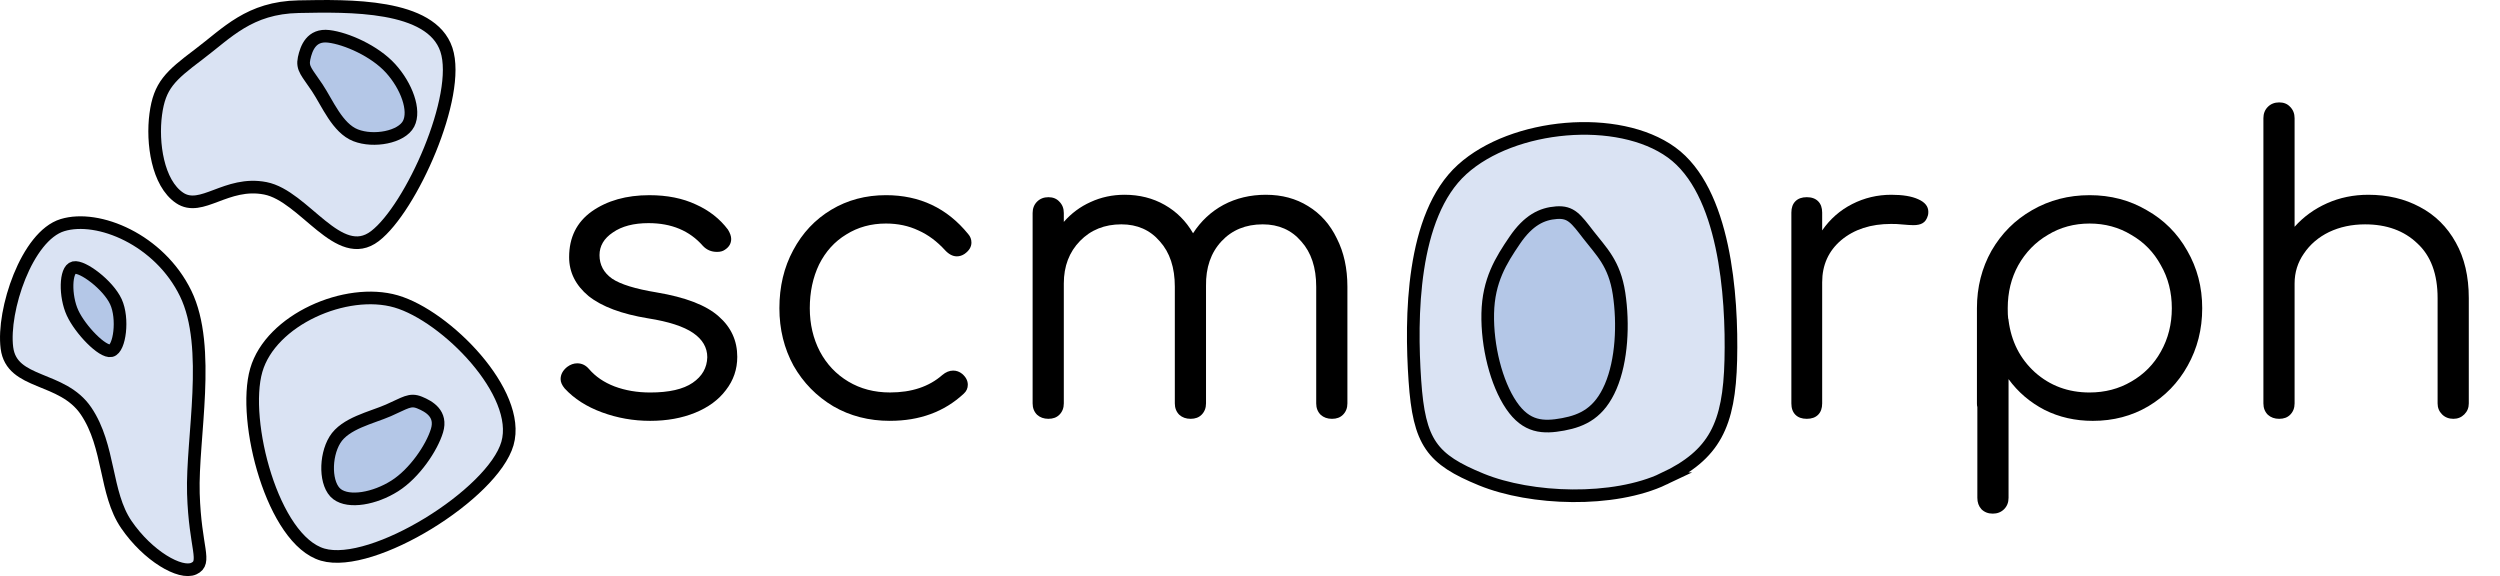 <?xml version="1.0" encoding="UTF-8" standalone="no"?>
<!-- Created with Inkscape (http://www.inkscape.org/) -->

<svg
   width="69.768mm"
   height="16.077mm"
   viewBox="0 0 69.768 16.077"
   version="1.1"
   id="svg5"
   xml:space="preserve"
   sodipodi:docname="scmorph_logo_embeddedFont.svg"
   inkscape:version="1.2.1 (9c6d41e, 2022-07-14)"
   inkscape:export-filename="scmorph_logo.svg"
   inkscape:export-xdpi="96"
   inkscape:export-ydpi="96"
   xmlns:inkscape="http://www.inkscape.org/namespaces/inkscape"
   xmlns:sodipodi="http://sodipodi.sourceforge.net/DTD/sodipodi-0.dtd"
   xmlns="http://www.w3.org/2000/svg"
   xmlns:svg="http://www.w3.org/2000/svg"><sodipodi:namedview
     id="namedview7"
     pagecolor="#ffffff"
     bordercolor="#000000"
     borderopacity="0.25"
     inkscape:showpageshadow="2"
     inkscape:pageopacity="0.0"
     inkscape:pagecheckerboard="0"
     inkscape:deskcolor="#d1d1d1"
     inkscape:document-units="mm"
     showgrid="false"
     inkscape:zoom="2.2548587"
     inkscape:cx="159.87698"
     inkscape:cy="-25.722233"
     inkscape:window-width="1512"
     inkscape:window-height="916"
     inkscape:window-x="0"
     inkscape:window-y="38"
     inkscape:window-maximized="1"
     inkscape:current-layer="g621" /><defs
     id="defs2"><rect
       x="107.115"
       y="149.742"
       width="412.064"
       height="136.626"
       id="rect113" /></defs><g
     id="g621"
     transform="translate(-29.18,-50.65)"><g
       aria-label="scm rph"
       transform="matrix(0.265,0,0,0.265,15.761,19.376)"
       id="text111"
       style="line-height:0;letter-spacing:0px;word-spacing:27px;white-space:pre;shape-inside:url(#rect113)"><path
         d="m 119.105,162.335 q -2.645,0 -5.077,-0.896 -2.432,-0.896 -3.925,-2.517 -0.427,-0.512 -0.427,-0.981 0,-0.725 0.683,-1.28 0.512,-0.384 1.067,-0.384 0.725,0 1.237,0.597 1.024,1.195 2.688,1.835 1.707,0.64 3.755,0.64 2.987,0 4.48,-1.024 1.493,-1.024 1.536,-2.688 0,-1.536 -1.493,-2.56 -1.493,-1.024 -4.736,-1.536 -4.181,-0.683 -6.272,-2.347 -2.048,-1.707 -2.048,-4.096 0,-3.115 2.389,-4.821 2.432,-1.707 6.059,-1.707 2.816,0 4.907,0.981 2.091,0.939 3.371,2.645 0.341,0.555 0.341,0.981 0,0.725 -0.683,1.152 -0.299,0.213 -0.811,0.213 -0.896,0 -1.493,-0.64 -2.091,-2.389 -5.717,-2.389 -2.347,0 -3.755,0.981 -1.408,0.939 -1.408,2.389 0,1.536 1.323,2.475 1.323,0.896 4.693,1.451 4.565,0.768 6.528,2.517 1.963,1.707 1.963,4.267 0,1.963 -1.195,3.499 -1.152,1.536 -3.243,2.389 -2.091,0.853 -4.736,0.853 z"
         style="font-size:42.667px;font-family:Comfortaa;-inkscape-font-specification:'Comfortaa, Normal'"
         id="path2437" /><path
         d="m 144.363,162.335 q -3.328,0 -5.973,-1.536 -2.645,-1.579 -4.181,-4.267 -1.493,-2.731 -1.493,-6.059 0,-3.413 1.451,-6.101 1.451,-2.731 4.011,-4.267 2.56,-1.536 5.76,-1.536 5.333,0 8.661,4.096 0.341,0.384 0.341,0.896 0,0.683 -0.725,1.195 -0.384,0.256 -0.811,0.256 -0.64,0 -1.237,-0.64 -1.28,-1.408 -2.816,-2.091 -1.536,-0.725 -3.413,-0.725 -2.347,0 -4.181,1.152 -1.835,1.109 -2.859,3.157 -0.981,2.048 -0.981,4.608 0,2.517 1.067,4.565 1.067,2.005 2.987,3.157 1.92,1.152 4.395,1.152 3.413,0 5.504,-1.835 0.555,-0.469 1.152,-0.469 0.512,0 0.939,0.341 0.597,0.512 0.597,1.152 0,0.555 -0.427,0.939 -3.072,2.859 -7.765,2.859 z"
         style="font-size:42.667px;font-family:Comfortaa;-inkscape-font-specification:'Comfortaa, Normal'"
         id="path2439" /><path
         d="m 183.958,138.527 q 2.517,0 4.437,1.195 1.963,1.195 3.029,3.413 1.109,2.176 1.109,5.077 v 12.288 q 0,0.725 -0.469,1.195 -0.427,0.427 -1.152,0.427 -0.725,0 -1.195,-0.427 -0.469,-0.469 -0.469,-1.195 v -12.288 q 0,-3.029 -1.579,-4.779 -1.536,-1.792 -4.053,-1.792 -2.688,0 -4.352,1.792 -1.664,1.792 -1.621,4.693 v 0.085 12.288 q 0,0.725 -0.469,1.195 -0.427,0.427 -1.152,0.427 -0.725,0 -1.195,-0.427 -0.469,-0.469 -0.469,-1.195 v -12.288 q 0,-3.029 -1.579,-4.779 -1.536,-1.792 -4.053,-1.792 -2.645,0 -4.352,1.749 -1.707,1.749 -1.707,4.48 v 12.629 q 0,0.725 -0.469,1.195 -0.427,0.427 -1.152,0.427 -0.725,0 -1.195,-0.427 -0.469,-0.469 -0.469,-1.195 v -20.053 q 0,-0.725 0.469,-1.195 0.469,-0.469 1.195,-0.469 0.725,0 1.152,0.469 0.469,0.469 0.469,1.195 v 0.939 q 1.195,-1.365 2.816,-2.091 1.664,-0.768 3.584,-0.768 2.347,0 4.224,1.067 1.877,1.067 2.987,2.987 1.237,-1.92 3.2,-2.987 2.005,-1.067 4.48,-1.067 z"
         style="font-size:42.667px;font-family:Comfortaa;-inkscape-font-specification:'Comfortaa, Normal'"
         id="path2441" /><path
         d="m 249.827,138.527 q 1.792,0 2.816,0.469 1.067,0.469 1.067,1.323 0,0.256 -0.043,0.384 -0.171,0.597 -0.555,0.811 -0.341,0.213 -0.981,0.213 -0.384,0 -1.323,-0.085 -0.341,-0.043 -1.024,-0.043 -3.2,0 -5.248,1.707 -2.005,1.707 -2.005,4.437 v 12.757 q 0,0.768 -0.427,1.195 -0.427,0.427 -1.195,0.427 -0.768,0 -1.195,-0.427 -0.427,-0.427 -0.427,-1.195 v -20.096 q 0,-0.768 0.427,-1.195 0.427,-0.427 1.195,-0.427 0.768,0 1.195,0.427 0.427,0.427 0.427,1.195 v 1.877 q 1.237,-1.792 3.157,-2.773 1.92,-0.981 4.139,-0.981 z"
         style="font-size:42.667px;font-family:Comfortaa;-inkscape-font-specification:'Comfortaa, Normal'"
         id="path2443" /><path
         d="m 270.691,138.569 q 3.328,0 6.016,1.579 2.731,1.536 4.267,4.267 1.579,2.731 1.579,6.059 0,3.328 -1.536,6.059 -1.493,2.688 -4.139,4.267 -2.603,1.536 -5.845,1.536 -2.773,0 -5.077,-1.152 -2.304,-1.195 -3.797,-3.243 v 12.501 q 0,0.725 -0.469,1.195 -0.469,0.469 -1.195,0.469 -0.725,0 -1.195,-0.469 -0.427,-0.469 -0.427,-1.195 v -9.557 q -0.043,-0.128 -0.043,-0.384 v -10.027 q 0,-3.328 1.536,-6.059 1.579,-2.731 4.267,-4.267 2.731,-1.579 6.059,-1.579 z m 0,20.779 q 2.432,0 4.395,-1.152 2.005,-1.152 3.115,-3.157 1.152,-2.048 1.152,-4.565 0,-2.517 -1.152,-4.523 -1.109,-2.048 -3.115,-3.2 -1.963,-1.195 -4.395,-1.195 -2.432,0 -4.395,1.195 -1.963,1.152 -3.115,3.2 -1.109,2.005 -1.109,4.523 0,0.725 0.043,1.067 0.043,0.085 0.043,0.213 0.427,3.328 2.773,5.461 2.389,2.133 5.76,2.133 z"
         style="font-size:42.667px;font-family:Comfortaa;-inkscape-font-specification:'Comfortaa, Normal'"
         id="path2445" /><path
         d="m 300.046,138.527 q 3.029,0 5.419,1.28 2.432,1.28 3.797,3.755 1.365,2.432 1.365,5.845 v 11.093 q 0,0.683 -0.469,1.152 -0.469,0.469 -1.152,0.469 -0.725,0 -1.195,-0.469 -0.469,-0.469 -0.469,-1.152 v -11.093 q 0,-3.797 -2.133,-5.76 -2.091,-2.005 -5.504,-2.005 -2.091,0 -3.797,0.811 -1.664,0.811 -2.645,2.261 -0.981,1.408 -0.981,3.157 v 12.629 q 0,0.725 -0.469,1.195 -0.427,0.427 -1.152,0.427 -0.725,0 -1.195,-0.427 -0.469,-0.469 -0.469,-1.195 v -30.037 q 0,-0.725 0.469,-1.195 0.469,-0.469 1.195,-0.469 0.725,0 1.152,0.469 0.469,0.469 0.469,1.195 v 11.435 q 1.408,-1.579 3.413,-2.475 2.005,-0.896 4.352,-0.896 z"
         style="font-size:42.667px;font-family:Comfortaa;-inkscape-font-specification:'Comfortaa, Normal'"
         id="path2447" /></g><g
       id="g2331"><g
         id="g373"
         transform="matrix(2.7777777e-5,0,0,2.7777779e-5,36.231,58.965)"
         style="fill:#dae3f3;fill-opacity:1"><path
           d="M 3619.805,72624.01 C 18240.17,21870.13 93884.69,-11119.9 144102.5,3471.845 194320.3,18063.59 270600.4,95463.25 255980.1,146217.1 241359.7,196971 120582.8,272467.4 70364.97,257875.7 20147.18,243283.9 -11000.56,123377.9 3619.805,72624.01 Z"
           style="fill:#dae3f3;stroke:#000000;stroke-width:12700;stroke-linecap:butt;stroke-linejoin:miter;stroke-miterlimit:8;stroke-dasharray:none;stroke-opacity:1;fill-opacity:1"
           id="path375" /></g><g
         id="g379"
         transform="matrix(2.7777777e-5,0,0,2.7777779e-5,33.496,50.827)"
         style="fill:#dae3f3;fill-opacity:1"><path
           d="M 44182.58,48356.81 C 72904.39,26746.67 94924.45,1294.718 144708.9,334.267 194493.4,-626.184 277786.6,-2547.085 293104.9,43554.55 308423.2,89656.2 257681.3,202989.4 221300.4,230842.5 c -36381,27853 -70847.1,-40339 -110100.3,-48022.6 C 71947,175136.3 47054.76,207311.4 25034.71,192424.4 3014.659,177537.5 -2729.702,137198.5 1099.872,108385 4929.446,79571.46 15460.78,69966.95 44182.58,48356.81 Z"
           style="fill:#dae3f3;stroke:#000000;stroke-width:12700;stroke-linecap:butt;stroke-linejoin:miter;stroke-miterlimit:8;stroke-dasharray:none;stroke-opacity:1;fill-opacity:1"
           id="path381" /></g><g
         id="g385"
         transform="matrix(7.1894167e-6,2.6831273e-5,-2.6831271e-5,7.1894171e-6,33.705,56.186)"
         style="fill:#dae3f3;fill-opacity:1"><path
           d="M 294512,46424.95 C 240565.7,33706.06 157425.1,-9538.167 98401.54,1908.835 39378.01,13355.84 -1240.339,66139.23 28.985,103660 1298.308,141180.7 67303.12,184424.9 104748.2,189512.5 c 37445,5087.5 41253,-46424 81871.3,-60414.8 40618.4,-13990.7 84410,3179.8 120585.7,-9539.1 36175.7,-12718.9 62831.5,-39428.58 60292.9,-54055.31 C 364959.4,50876.57 348458.2,59143.84 294512,46424.95 Z"
           style="fill:#dae3f3;stroke:#000000;stroke-width:12700;stroke-linecap:butt;stroke-linejoin:miter;stroke-miterlimit:8;stroke-dasharray:none;stroke-opacity:1;fill-opacity:1"
           id="path387" /></g><g
         id="g391"
         transform="matrix(2.6418235e-5,8.5838066e-6,-8.5838061e-6,2.6418237e-5,39.027,61.277)"
         style="fill:#b4c7e7;fill-opacity:1"><path
           d="M 43099.8,17248.35 C 29192.13,29601.16 5758.681,42919.04 1186.299,62027.29 -3386.083,81135.55 5758.681,108157.3 20047.37,113175.7 34336.07,118194 57388.49,105841.2 72629.76,87504.97 87871.03,69168.77 96253.73,39058.78 95872.7,21494.63 95491.66,3930.468 81012.46,842.265 70534.09,70.214 60055.71,-701.837 57007.46,4895.532 43099.8,17248.35 Z"
           style="fill:#b4c7e7;stroke:#000000;stroke-width:12700;stroke-linecap:butt;stroke-linejoin:miter;stroke-miterlimit:8;stroke-dasharray:none;stroke-opacity:1;fill-opacity:1"
           id="path393" /></g><g
         id="g397"
         transform="matrix(3.8659186e-6,-2.7507445e-5,2.7507444e-5,3.8659188e-6,37.392,54.218)"
         style="fill:#b4c7e7;fill-opacity:1"><path
           d="M 43099.8,17248.35 C 29192.13,29601.16 5758.681,42919.04 1186.299,62027.29 -3386.083,81135.55 5758.681,108157.3 20047.37,113175.7 34336.07,118194 57388.49,105841.2 72629.76,87504.97 87871.03,69168.77 96253.73,39058.78 95872.7,21494.62 95491.66,3930.468 81012.46,842.265 70534.09,70.214 60055.71,-701.837 57007.46,4895.532 43099.8,17248.35 Z"
           style="fill:#b4c7e7;stroke:#000000;stroke-width:12700;stroke-linecap:butt;stroke-linejoin:miter;stroke-miterlimit:8;stroke-dasharray:none;stroke-opacity:1;fill-opacity:1"
           id="path399" /></g><g
         id="g409"
         transform="matrix(2.6564021e-5,-8.1214349e-6,8.1214344e-6,2.6564022e-5,30.842,58.24)"
         style="fill:#b4c7e7;fill-opacity:1"><path
           d="M 15018.11,11.997 C 6159.311,-622.849 -2066.722,24771 464.365,43181.54 2995.452,61592.08 17549.2,90160.16 26408.01,90795 35266.81,91429.85 47922.25,63496.62 45391.16,45086.08 42860.07,26675.54 23876.92,646.843 15018.11,11.997 Z"
           style="fill:#b4c7e7;stroke:#000000;stroke-width:12700;stroke-linecap:butt;stroke-linejoin:miter;stroke-miterlimit:8;stroke-dasharray:none;stroke-opacity:1;fill-opacity:1"
           id="path411" /></g></g><g
       id="g415"
       transform="matrix(2.7267417e-5,-5.3002498e-6,5.3002495e-6,2.7267419e-5,67.431,55.278)"
       style="fill:#dae3f3;fill-opacity:1"><path
         d="M 229364.2,364830.8 C 174969.9,378827.9 94155.42,360165.2 49085.84,330615.9 4016.247,301066.7 -5308.495,282404 2462.124,220195.1 10232.74,157986.2 30436.35,56896.68 89493.05,21126.54 148549.8,-14643.59 254230.2,-3757.027 299299.8,44454.89 c 45069.5,48211.91 32636.5,152411.91 18649.4,216176.01 -13987.1,63764.2 -34190.7,90202.9 -88585,104199.9 z"
         style="fill:#dae3f3;stroke:#000000;stroke-width:12700;stroke-linecap:butt;stroke-linejoin:miter;stroke-miterlimit:8;stroke-dasharray:none;stroke-opacity:1;fill-opacity:1"
         id="path417" /></g><g
       id="g421"
       transform="matrix(1.0853642e-5,2.556958e-5,-2.5569579e-5,1.0853642e-5,73.338,56.198)"
       style="fill:#b4c7e7;fill-opacity:1"><path
         d="M 35916.97,8461.041 C 55923.35,3237.668 72199.73,-4423.278 102039.8,3237.668 c 29840,7660.942 63070.9,23679.292 82738.2,44224.552 19667.3,20545.26 20684.6,39001.18 16276.4,58849.98 -4408.2,19848.8 -11529.1,35170.7 -37978.2,40394.1 C 136627,151929.7 98987.93,146009.8 68808.81,132429.1 38629.7,118848.3 25066.05,99347.72 11841.49,78802.45 -1383.065,58257.19 -2061.247,43283.52 2686.03,29354.53 7433.306,15425.54 15910.59,13684.41 35916.97,8461.041 Z"
         style="fill:#b4c7e7;stroke:#000000;stroke-width:12700;stroke-linecap:butt;stroke-linejoin:miter;stroke-miterlimit:8;stroke-dasharray:none;stroke-opacity:1;fill-opacity:1"
         id="path423" /></g></g></svg>

